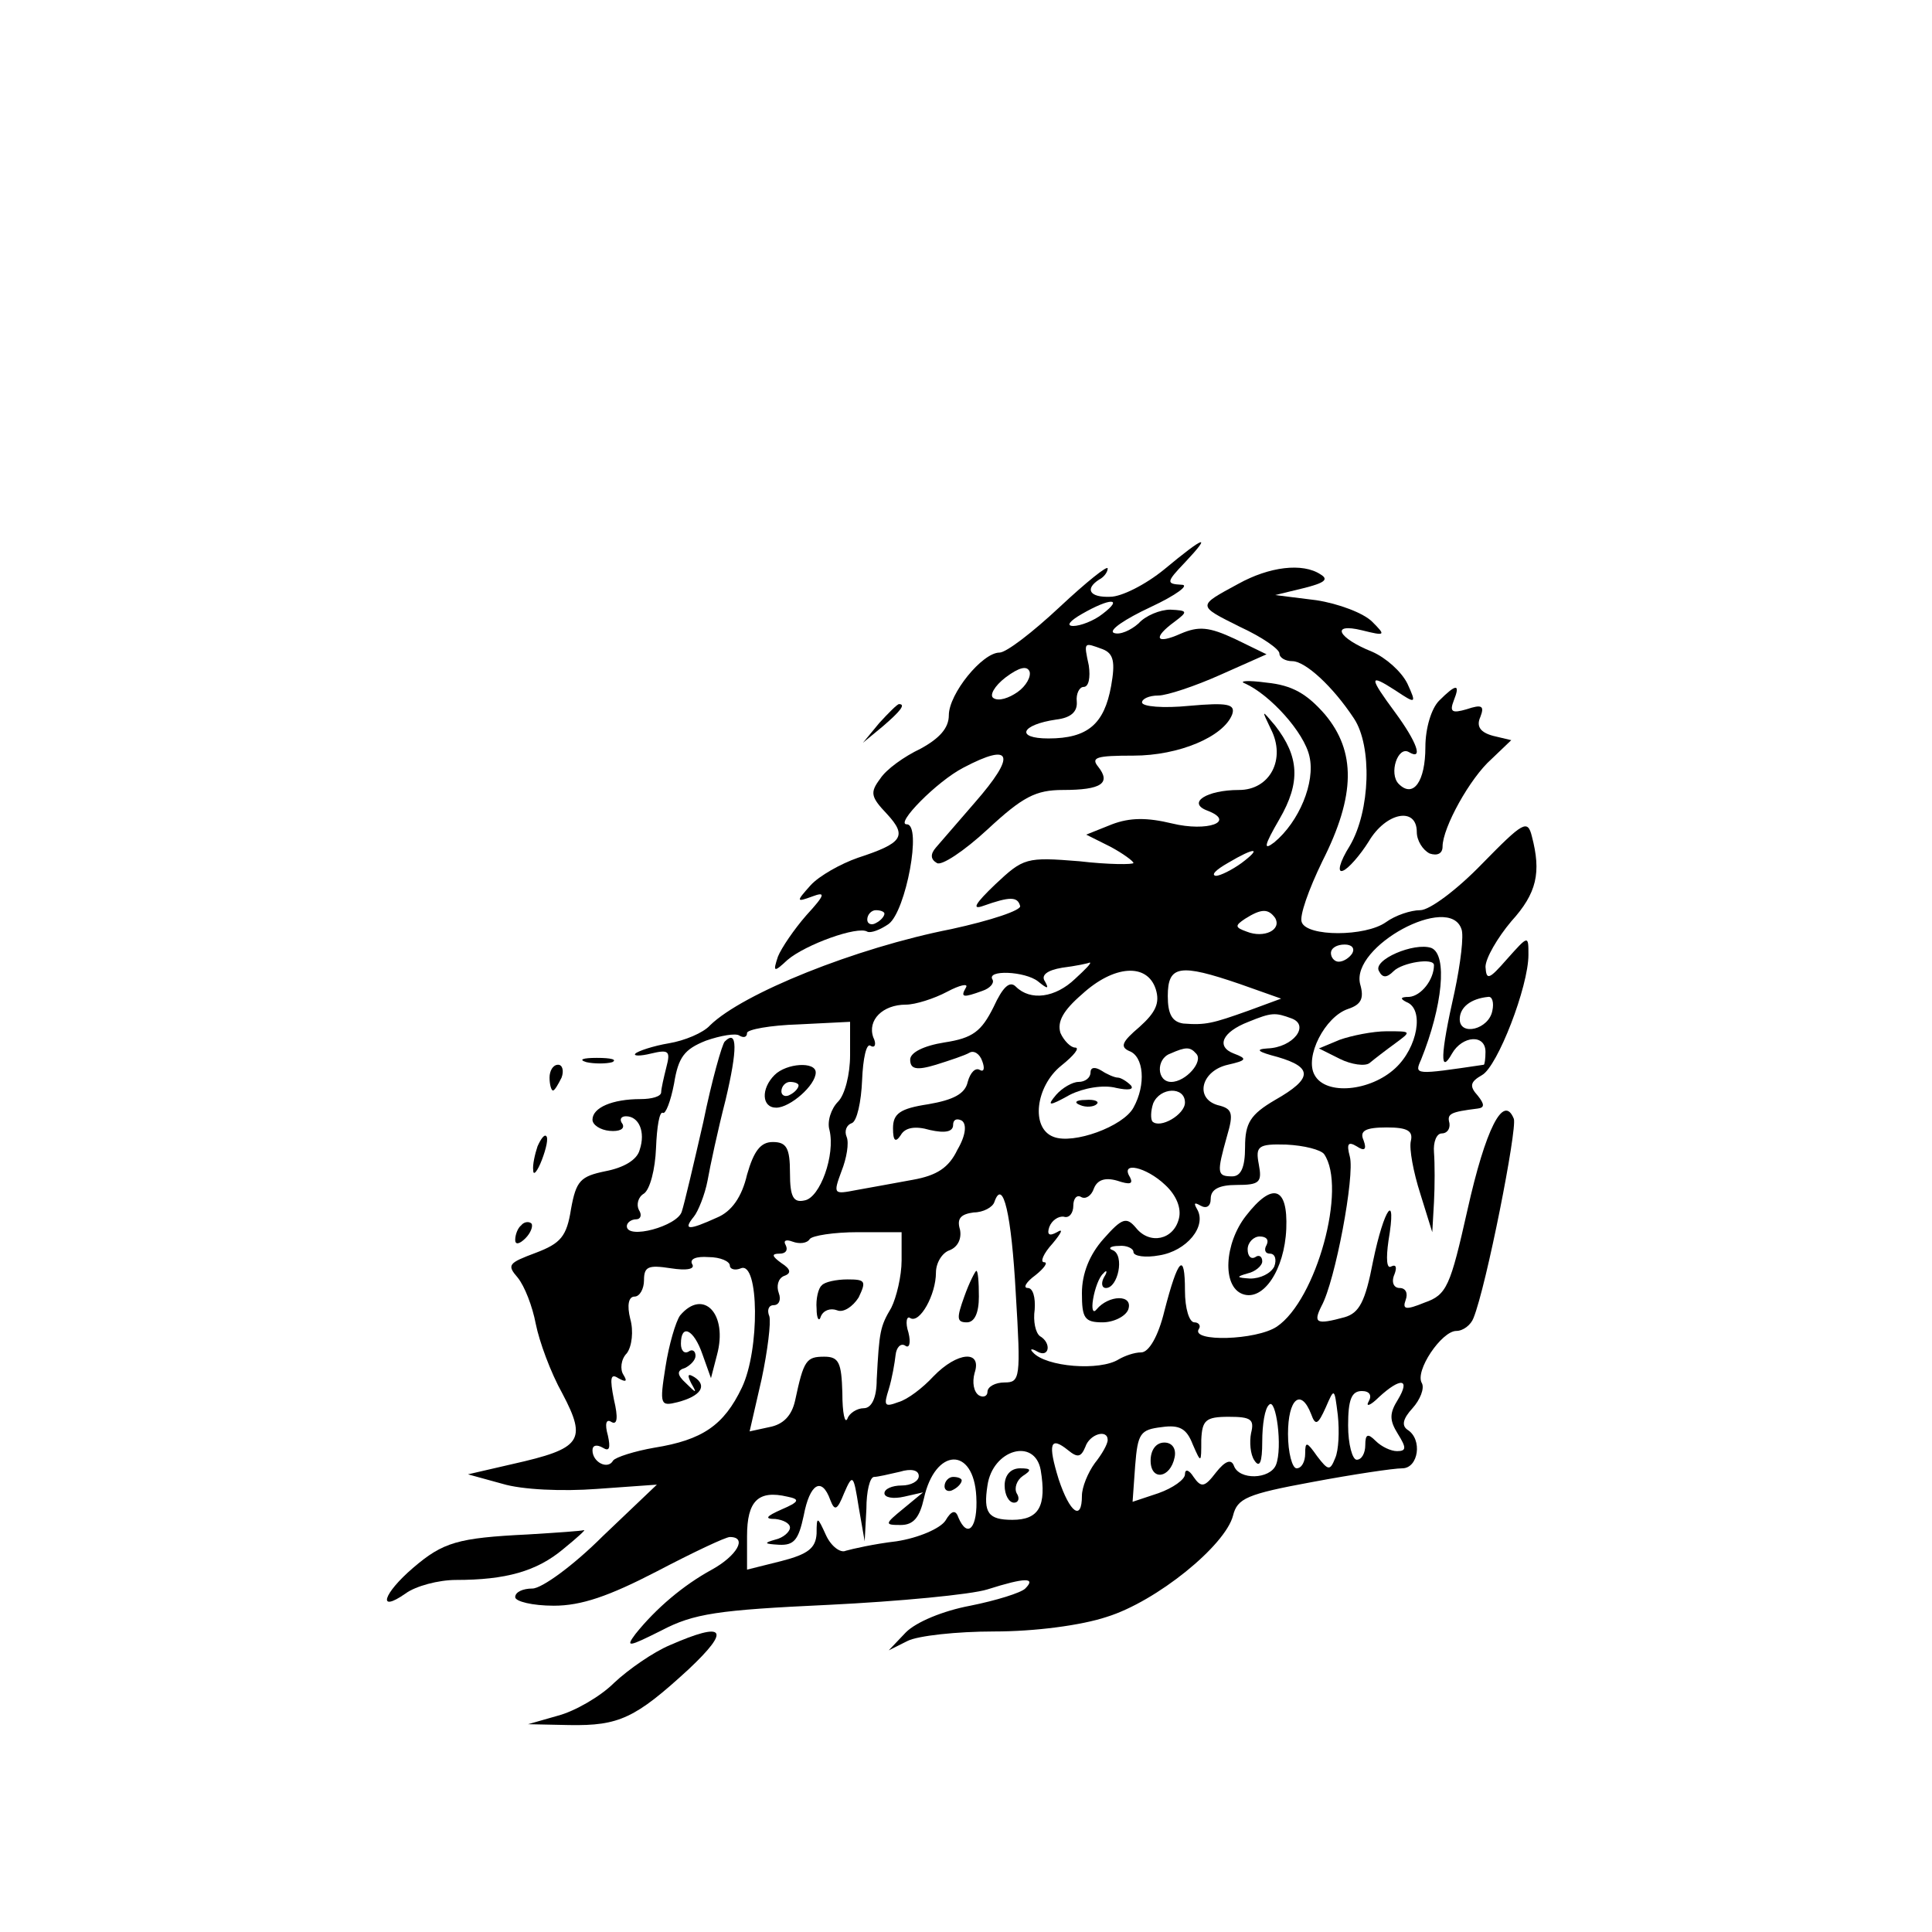 <?xml version="1.0" standalone="no"?>
<!DOCTYPE svg PUBLIC "-//W3C//DTD SVG 20010904//EN"
 "http://www.w3.org/TR/2001/REC-SVG-20010904/DTD/svg10.dtd">
<svg version="1.0" xmlns="http://www.w3.org/2000/svg"
 width="225pt" height="225pt" viewBox="0 0 225 225"
 preserveAspectRatio="xMidYMid meet">

<g transform="translate(0,225) scale(0.1,-0.1)"
fill="#000000" stroke="none">
<path d="M1356 1587 c-22 -18 -50 -32 -63 -32 -24 -1 -30 9 -13 20 6 3 10 9
10 13 0 4 -25 -16 -56 -45 -31 -29 -62 -53 -70 -53 -20 0 -59 -48 -59 -73 0
-15 -11 -27 -33 -39 -19 -9 -40 -24 -47 -35 -12 -16 -11 -21 8 -41 24 -26 18
-34 -34 -51 -20 -7 -45 -21 -55 -32 -17 -19 -17 -20 2 -13 16 6 15 2 -7 -22
-14 -16 -29 -38 -33 -48 -6 -18 -5 -19 11 -4 21 18 82 40 93 33 4 -2 15 2 25
9 20 15 39 116 21 116 -14 0 35 50 66 66 57 30 62 15 13 -41 -19 -22 -39 -45
-45 -52 -7 -8 -6 -14 1 -18 5 -4 32 14 59 39 41 38 56 46 88 46 45 0 56 8 41
27 -9 11 -2 13 41 13 53 0 105 22 115 48 4 12 -5 14 -50 10 -30 -3 -55 -1 -55
4 0 4 8 8 19 8 10 0 43 11 72 24 l54 24 -37 18 c-30 14 -42 15 -63 6 -29 -13
-33 -5 -7 14 16 12 15 13 -5 14 -12 0 -29 -7 -37 -16 -9 -8 -22 -14 -29 -11
-6 3 13 16 43 30 30 14 46 26 36 26 -18 1 -18 3 4 26 32 34 23 31 -24 -8z
m-72 -52 c-10 -8 -26 -14 -34 -14 -9 0 -4 6 10 14 33 19 49 19 24 0z m0 -41
c13 -5 15 -15 10 -43 -8 -44 -27 -61 -73 -61 -39 0 -32 16 9 22 17 2 25 9 24
21 -1 9 3 17 8 17 6 0 8 11 6 25 -6 28 -6 27 16 19z m-99 -50 c-10 -7 -22 -11
-28 -7 -5 3 1 14 14 24 16 12 25 14 28 7 2 -6 -4 -17 -14 -24z m-155 -258 c0
-3 -4 -8 -10 -11 -5 -3 -10 -1 -10 4 0 6 5 11 10 11 6 0 10 -2 10 -4z"/>
<path d="M1442 1570 c-48 -26 -48 -25 2 -50 26 -12 46 -26 46 -31 0 -5 7 -9
15 -9 15 0 47 -29 72 -67 21 -32 19 -107 -5 -148 -12 -19 -15 -32 -8 -29 6 2
20 18 30 34 20 34 56 41 56 11 0 -10 7 -21 15 -25 9 -3 15 0 15 8 0 22 32 80
57 102 l23 22 -21 5 c-15 4 -20 11 -15 22 5 13 2 15 -16 9 -17 -5 -20 -3 -15
10 8 20 3 20 -17 0 -9 -9 -16 -32 -16 -54 0 -40 -14 -60 -31 -43 -12 12 -1 45
12 37 17 -10 9 12 -16 46 -31 42 -31 46 0 26 24 -16 25 -16 14 8 -7 14 -25 30
-41 37 -40 16 -49 34 -12 25 28 -7 28 -6 12 10 -10 10 -39 21 -65 25 l-48 6
33 8 c24 6 30 10 20 16 -21 14 -60 9 -96 -11z"/>
<path d="M1450 1454 c29 -13 69 -57 75 -85 7 -30 -12 -76 -41 -100 -13 -10
-12 -4 6 27 25 43 23 73 -5 109 -16 19 -16 19 -5 -4 18 -35 -1 -71 -37 -71
-38 0 -61 -15 -37 -24 34 -13 0 -25 -41 -15 -29 7 -49 7 -70 -1 l-30 -12 28
-14 c15 -8 27 -17 27 -19 0 -2 -29 -2 -63 2 -62 5 -65 4 -98 -27 -23 -22 -28
-30 -14 -25 31 11 40 11 43 0 2 -5 -34 -17 -80 -27 -112 -22 -243 -75 -281
-112 -8 -9 -30 -18 -48 -21 -18 -3 -36 -9 -39 -12 -3 -3 6 -3 18 0 21 5 23 3
18 -16 -3 -12 -6 -25 -6 -29 0 -5 -11 -8 -24 -8 -33 0 -56 -10 -56 -24 0 -6 9
-12 20 -13 11 -1 18 2 15 8 -4 5 -2 9 4 9 15 0 23 -18 16 -39 -3 -12 -19 -21
-40 -25 -29 -6 -34 -11 -40 -44 -5 -32 -12 -40 -41 -51 -32 -12 -34 -14 -21
-29 8 -10 17 -33 21 -54 4 -20 17 -56 31 -81 29 -55 22 -64 -58 -82 l-52 -12
40 -11 c23 -7 70 -9 110 -6 l70 5 -63 -60 c-34 -34 -71 -61 -82 -61 -11 0 -20
-4 -20 -10 0 -5 20 -10 45 -10 32 0 64 11 120 40 42 22 80 40 85 40 21 0 8
-22 -21 -38 -33 -18 -65 -45 -89 -75 -12 -16 -8 -15 30 4 38 20 66 24 195 30
82 4 166 12 185 18 44 14 57 14 44 1 -5 -5 -34 -14 -64 -20 -32 -6 -63 -19
-75 -31 l-20 -21 22 11 c12 6 57 11 101 11 47 0 101 7 131 17 58 18 138 83
147 118 5 20 16 25 92 39 48 9 95 16 105 16 19 0 24 34 6 45 -7 5 -5 13 6 25
9 10 14 23 11 29 -9 14 23 61 40 61 8 0 17 7 20 15 15 37 51 220 47 232 -12
30 -33 -12 -54 -106 -20 -89 -24 -99 -50 -108 -22 -9 -26 -8 -22 3 3 8 0 14
-7 14 -7 0 -10 7 -6 16 3 8 2 12 -4 9 -5 -3 -6 9 -3 30 10 59 -5 39 -18 -24
-9 -47 -16 -60 -33 -65 -33 -9 -37 -7 -27 13 16 29 39 152 33 174 -4 15 -2 18
8 12 9 -6 12 -4 8 7 -5 11 2 15 27 15 24 0 31 -4 28 -16 -2 -9 3 -36 11 -61
l14 -45 2 35 c1 19 1 45 0 58 -1 12 3 22 9 22 6 0 10 5 9 12 -3 11 1 13 33 17
8 1 8 5 0 15 -10 11 -9 16 5 24 18 10 54 103 54 140 0 23 0 23 -25 -5 -21 -24
-24 -25 -25 -9 0 10 14 34 30 53 30 33 35 57 24 99 -5 20 -10 17 -58 -32 -29
-30 -61 -54 -72 -54 -11 0 -29 -6 -40 -14 -24 -17 -92 -17 -98 0 -3 7 8 38 24
71 39 77 39 128 3 171 -21 24 -38 34 -68 37 -22 3 -33 2 -25 -1z m-4 -209
c-11 -8 -25 -15 -30 -15 -6 1 0 7 14 15 32 19 40 18 16 0z m39 -64 c8 -14 -13
-24 -33 -16 -14 5 -14 7 -2 15 19 12 27 12 35 1z m217 -13 c3 -7 -1 -40 -8
-73 -17 -75 -17 -97 -3 -72 12 21 39 23 39 2 0 -8 -1 -15 -2 -15 -81 -12 -81
-12 -73 6 25 62 31 122 12 130 -20 7 -69 -14 -61 -27 4 -8 9 -8 17 0 10 10 47
16 47 7 0 -17 -15 -36 -29 -37 -10 0 -11 -2 -3 -6 21 -8 13 -53 -13 -77 -29
-27 -81 -32 -94 -8 -12 21 12 68 39 77 15 5 19 12 14 29 -11 44 104 106 118
64z m-127 -28 c-3 -5 -10 -10 -16 -10 -5 0 -9 5 -9 10 0 6 7 10 16 10 8 0 12
-4 9 -10z m-323 -30 c-23 -22 -52 -26 -69 -9 -7 7 -15 0 -26 -24 -14 -28 -24
-36 -57 -41 -25 -4 -40 -12 -40 -20 0 -11 7 -13 30 -6 16 5 34 11 39 14 5 3
12 -1 15 -10 3 -8 2 -13 -3 -10 -5 3 -11 -3 -14 -14 -3 -14 -17 -21 -46 -26
-33 -5 -41 -11 -41 -28 0 -15 3 -17 9 -8 5 9 17 11 34 6 18 -4 27 -2 27 6 0 6
4 8 10 5 6 -4 5 -17 -5 -34 -10 -21 -24 -30 -52 -35 -21 -4 -50 -9 -66 -12
-26 -5 -27 -5 -17 22 6 15 9 33 6 40 -3 7 0 14 6 16 6 2 11 25 12 50 1 25 5
44 10 40 5 -3 7 2 3 10 -7 20 11 38 38 38 11 0 33 7 48 15 15 8 25 10 22 5 -7
-12 -3 -12 19 -4 9 3 14 9 12 13 -8 12 38 10 53 -2 11 -9 13 -9 8 0 -5 7 2 13
20 16 16 2 30 5 32 6 3 0 -5 -8 -17 -19z m94 -12 c5 -16 0 -27 -19 -44 -20
-17 -23 -23 -12 -28 17 -6 20 -39 5 -66 -12 -22 -70 -43 -93 -34 -27 10 -21
59 9 83 15 12 22 21 16 21 -5 0 -13 8 -17 17 -4 13 3 26 25 45 37 34 76 37 86
6z m98 6 l48 -17 -38 -14 c-42 -15 -50 -17 -76 -15 -13 2 -18 11 -18 32 0 36
14 38 84 14z m294 -31 c-4 -22 -38 -30 -38 -10 0 14 13 24 33 26 5 1 7 -7 5
-16z m-234 -9 c22 -8 2 -34 -28 -35 -15 -1 -11 -4 12 -10 41 -12 41 -25 -3
-50 -29 -17 -35 -27 -35 -55 0 -24 -5 -34 -15 -34 -18 0 -18 4 -6 47 8 27 6
32 -11 36 -27 8 -19 40 12 47 22 5 23 7 7 13 -21 8 -14 25 17 37 27 11 31 11
50 4z m-514 -43 c0 -22 -6 -46 -14 -54 -8 -8 -13 -23 -10 -33 7 -29 -11 -79
-29 -82 -13 -3 -17 4 -17 32 0 29 -4 36 -20 36 -14 0 -22 -10 -30 -38 -6 -26
-18 -43 -35 -50 -33 -15 -40 -15 -27 1 5 6 13 26 16 42 3 17 12 59 21 94 14
59 14 83 -1 68 -3 -3 -15 -45 -25 -94 -11 -48 -22 -95 -25 -104 -5 -17 -64
-33 -64 -17 0 4 5 8 11 8 5 0 7 5 3 11 -3 6 -1 15 6 19 7 5 13 28 14 53 1 25
4 43 8 41 3 -2 9 13 13 34 5 31 12 40 37 50 17 6 35 9 39 6 5 -3 9 -2 9 3 0 4
27 9 60 10 l60 3 0 -39z m403 2 c9 -9 -12 -33 -29 -33 -17 0 -18 27 -1 33 18
8 23 8 30 0z m-13 -57 c0 -14 -29 -31 -38 -22 -2 3 -2 12 1 21 8 19 37 20 37
1z m162 -60 c27 -39 -9 -170 -55 -201 -24 -16 -100 -18 -91 -3 3 4 0 8 -5 8
-6 0 -11 16 -11 37 0 46 -8 38 -24 -24 -7 -29 -18 -48 -27 -48 -8 0 -19 -4
-26 -8 -22 -14 -85 -9 -100 8 -4 4 -2 5 5 1 14 -8 17 10 3 18 -5 4 -8 17 -6
31 1 14 -2 25 -8 25 -6 0 -2 7 9 15 10 8 15 15 10 15 -5 0 -1 10 10 22 10 12
13 18 5 13 -9 -5 -12 -3 -9 6 3 8 11 13 17 12 6 -2 11 4 11 13 0 8 4 13 9 10
5 -3 12 1 15 10 4 10 13 13 27 9 15 -5 19 -4 15 4 -12 19 19 12 41 -9 13 -12
19 -27 16 -39 -6 -25 -34 -31 -50 -11 -11 13 -16 12 -38 -13 -16 -18 -25 -40
-25 -63 0 -29 3 -34 24 -34 13 0 27 7 30 15 6 18 -23 17 -37 0 -4 -5 -6 0 -4
12 2 12 7 26 12 30 4 5 5 2 1 -4 -4 -7 -3 -13 2 -13 14 0 22 38 8 44 -6 2 -3
5 7 5 9 1 17 -3 17 -7 0 -5 14 -7 30 -4 32 5 56 34 44 54 -4 7 -3 8 4 4 7 -4
12 -1 12 8 0 11 10 16 30 16 27 0 30 3 26 24 -4 21 -1 24 32 23 21 -1 40 -6
44 -11z m-359 -163 c6 -98 5 -103 -13 -103 -11 0 -20 -5 -20 -11 0 -5 -5 -7
-10 -4 -6 4 -8 15 -5 26 9 27 -20 25 -48 -4 -12 -13 -30 -27 -41 -30 -16 -6
-17 -4 -11 15 4 13 7 31 8 40 1 9 6 14 11 11 5 -4 7 3 4 15 -4 12 -2 20 2 17
11 -7 30 27 30 53 0 11 7 23 16 26 10 4 14 14 12 24 -4 13 1 18 16 20 11 0 22
6 24 12 10 29 20 -14 25 -107z m-133 39 c0 -18 -6 -43 -12 -55 -13 -22 -14
-27 -17 -84 0 -21 -6 -33 -15 -33 -8 0 -17 -6 -19 -12 -3 -7 -6 6 -6 30 -1 35
-4 42 -21 42 -21 0 -24 -4 -34 -51 -4 -18 -14 -28 -30 -31 l-23 -5 14 61 c7
33 11 66 9 73 -3 7 -1 13 5 13 6 0 9 6 6 14 -3 8 -1 17 6 20 9 3 8 8 -3 15
-11 8 -12 11 -2 11 7 0 10 4 7 10 -3 5 0 7 8 4 8 -3 17 -2 20 3 3 4 28 8 56 8
l51 0 0 -33z m-200 -6 c0 -4 6 -6 13 -3 21 8 22 -95 1 -139 -21 -44 -46 -61
-102 -70 -23 -4 -45 -11 -48 -15 -6 -11 -24 -2 -24 12 0 6 5 7 12 3 8 -5 9 0
6 14 -4 14 -2 20 4 16 7 -4 8 5 3 26 -5 25 -4 31 5 25 9 -5 11 -4 6 4 -4 6 -3
18 4 25 6 8 8 26 4 40 -4 16 -2 26 5 26 6 0 11 9 11 19 0 16 5 18 31 14 19 -3
29 -1 25 5 -3 6 5 9 19 8 14 0 25 -5 25 -10z m778 -156 c-10 -16 -10 -24 0
-40 10 -16 10 -20 -1 -20 -7 0 -18 5 -25 12 -9 9 -12 8 -12 -5 0 -9 -4 -17
-10 -17 -5 0 -10 18 -10 40 0 30 4 40 16 40 9 0 12 -5 8 -12 -4 -7 2 -5 12 5
25 23 37 22 22 -3z m-73 -68 c-6 -15 -8 -15 -21 2 -12 17 -14 18 -14 3 0 -9
-4 -17 -10 -17 -5 0 -10 18 -10 40 0 41 15 54 27 23 5 -14 8 -12 17 8 10 23
10 23 14 -9 2 -19 1 -41 -3 -50z m-69 -8 c-7 -17 -43 -18 -49 -1 -3 8 -10 6
-21 -8 -13 -17 -17 -18 -26 -5 -5 8 -10 10 -10 3 0 -6 -14 -16 -31 -22 l-30
-10 3 42 c3 38 6 42 31 45 21 3 29 -2 36 -20 10 -23 10 -22 10 5 1 23 5 27 32
27 26 0 30 -3 26 -19 -2 -10 -1 -25 4 -32 6 -9 9 -2 9 22 0 20 3 39 8 43 8 9
16 -50 8 -70z m-196 29 c0 -5 -7 -17 -15 -27 -8 -11 -15 -28 -15 -38 0 -30
-14 -20 -27 19 -13 42 -10 51 11 34 11 -9 15 -8 20 4 5 15 26 21 26 8z m-78
-35 c7 -42 -2 -58 -33 -58 -28 0 -34 8 -29 40 6 42 55 56 62 18z m-75 -31 c2
-36 -10 -50 -21 -24 -3 9 -8 8 -15 -4 -6 -9 -31 -20 -57 -24 -26 -3 -52 -9
-59 -11 -6 -3 -17 5 -23 18 -10 22 -11 23 -11 2 -1 -17 -10 -24 -41 -32 l-40
-10 0 39 c0 41 13 54 47 46 15 -3 14 -6 -7 -15 -18 -8 -20 -11 -7 -11 9 -1 17
-5 17 -10 0 -5 -8 -12 -17 -14 -14 -4 -13 -5 4 -6 18 -1 23 6 29 34 7 37 21
46 31 18 5 -13 8 -12 16 8 10 23 11 22 17 -16 l7 -40 2 38 c0 20 4 37 9 37 4
0 17 3 30 6 13 4 22 2 22 -5 0 -6 -9 -11 -20 -11 -11 0 -20 -4 -20 -9 0 -5 10
-7 23 -4 l22 5 -23 -19 c-22 -18 -22 -19 -3 -19 15 0 22 9 27 31 13 59 58 61
61 2z"/>
<path d="M1560 1039 l-24 -10 24 -12 c14 -7 30 -9 35 -5 6 5 19 15 30 23 19
14 19 14 -10 14 -16 0 -41 -5 -55 -10z"/>
<path d="M1270 1001 c0 -6 -6 -11 -14 -11 -7 0 -19 -7 -26 -15 -11 -13 -9 -14
16 0 16 8 39 12 54 8 14 -3 21 -2 17 3 -5 5 -12 9 -15 9 -4 0 -13 4 -19 8 -8
5 -13 4 -13 -2z"/>
<path d="M1258 963 c7 -3 16 -2 19 1 4 3 -2 6 -13 5 -11 0 -14 -3 -6 -6z"/>
<path d="M902 998 c-16 -16 -15 -38 2 -38 16 0 46 26 46 41 0 13 -34 11 -48
-3z m28 -12 c0 -3 -4 -8 -10 -11 -5 -3 -10 -1 -10 4 0 6 5 11 10 11 6 0 10 -2
10 -4z"/>
<path d="M1451 834 c-25 -32 -28 -82 -4 -91 24 -9 49 28 51 76 2 49 -16 55
-47 15z m24 -34 c-3 -5 -2 -10 4 -10 6 0 8 -7 5 -15 -4 -8 -16 -14 -28 -14
-16 1 -17 2 -3 6 9 2 17 9 17 14 0 6 -4 8 -8 5 -5 -3 -9 1 -9 9 0 8 7 15 14
15 8 0 11 -4 8 -10z"/>
<path d="M1123 740 c-9 -25 -9 -30 3 -30 9 0 14 11 14 30 0 17 -1 30 -3 30 -1
0 -8 -13 -14 -30z"/>
<path d="M957 753 c-4 -3 -7 -16 -6 -27 0 -12 3 -16 5 -9 3 7 11 10 19 7 7 -3
18 4 25 15 9 19 8 21 -13 21 -13 0 -27 -3 -30 -7z"/>
<path d="M792 718 c-5 -7 -13 -34 -17 -60 -7 -44 -6 -46 14 -41 27 7 35 19 20
29 -8 5 -9 3 -4 -7 7 -12 6 -12 -6 0 -11 10 -11 15 -1 18 6 3 12 9 12 14 0 6
-4 8 -8 5 -5 -3 -9 1 -9 9 0 24 15 17 25 -12 l10 -28 7 27 c13 48 -16 78 -43
46z"/>
<path d="M1340 549 c0 -24 23 -21 28 4 2 10 -3 17 -12 17 -10 0 -16 -9 -16
-21z"/>
<path d="M1170 520 c0 -11 5 -20 11 -20 5 0 7 5 3 11 -3 6 0 15 7 20 11 7 10
9 -3 9 -11 0 -18 -8 -18 -20z"/>
<path d="M1100 519 c0 -5 5 -7 10 -4 6 3 10 8 10 11 0 2 -4 4 -10 4 -5 0 -10
-5 -10 -11z"/>
<path d="M1024 1408 l-19 -23 23 19 c21 18 27 26 19 26 -2 0 -12 -10 -23 -22z"/>
<path d="M683 1013 c9 -2 23 -2 30 0 6 3 -1 5 -18 5 -16 0 -22 -2 -12 -5z"/>
<path d="M640 995 c0 -8 2 -15 4 -15 2 0 6 7 10 15 3 8 1 15 -4 15 -6 0 -10
-7 -10 -15z"/>
<path d="M626 915 c-3 -9 -6 -22 -5 -28 0 -7 5 -1 10 12 5 13 8 26 5 28 -2 2
-6 -3 -10 -12z"/>
<path d="M607 823 c-4 -3 -7 -11 -7 -17 0 -6 5 -5 12 2 6 6 9 14 7 17 -3 3 -9
2 -12 -2z"/>
<path d="M615 463 c-82 -4 -99 -9 -134 -39 -35 -30 -42 -53 -9 -30 12 9 39 16
59 16 58 0 94 10 125 36 16 13 27 23 24 22 -3 -1 -32 -3 -65 -5z"/>
<path d="M780 334 c-19 -8 -48 -28 -65 -44 -16 -16 -46 -33 -65 -38 l-35 -10
48 -1 c58 -1 77 8 139 65 50 47 42 56 -22 28z"/>
</g>
</svg>
